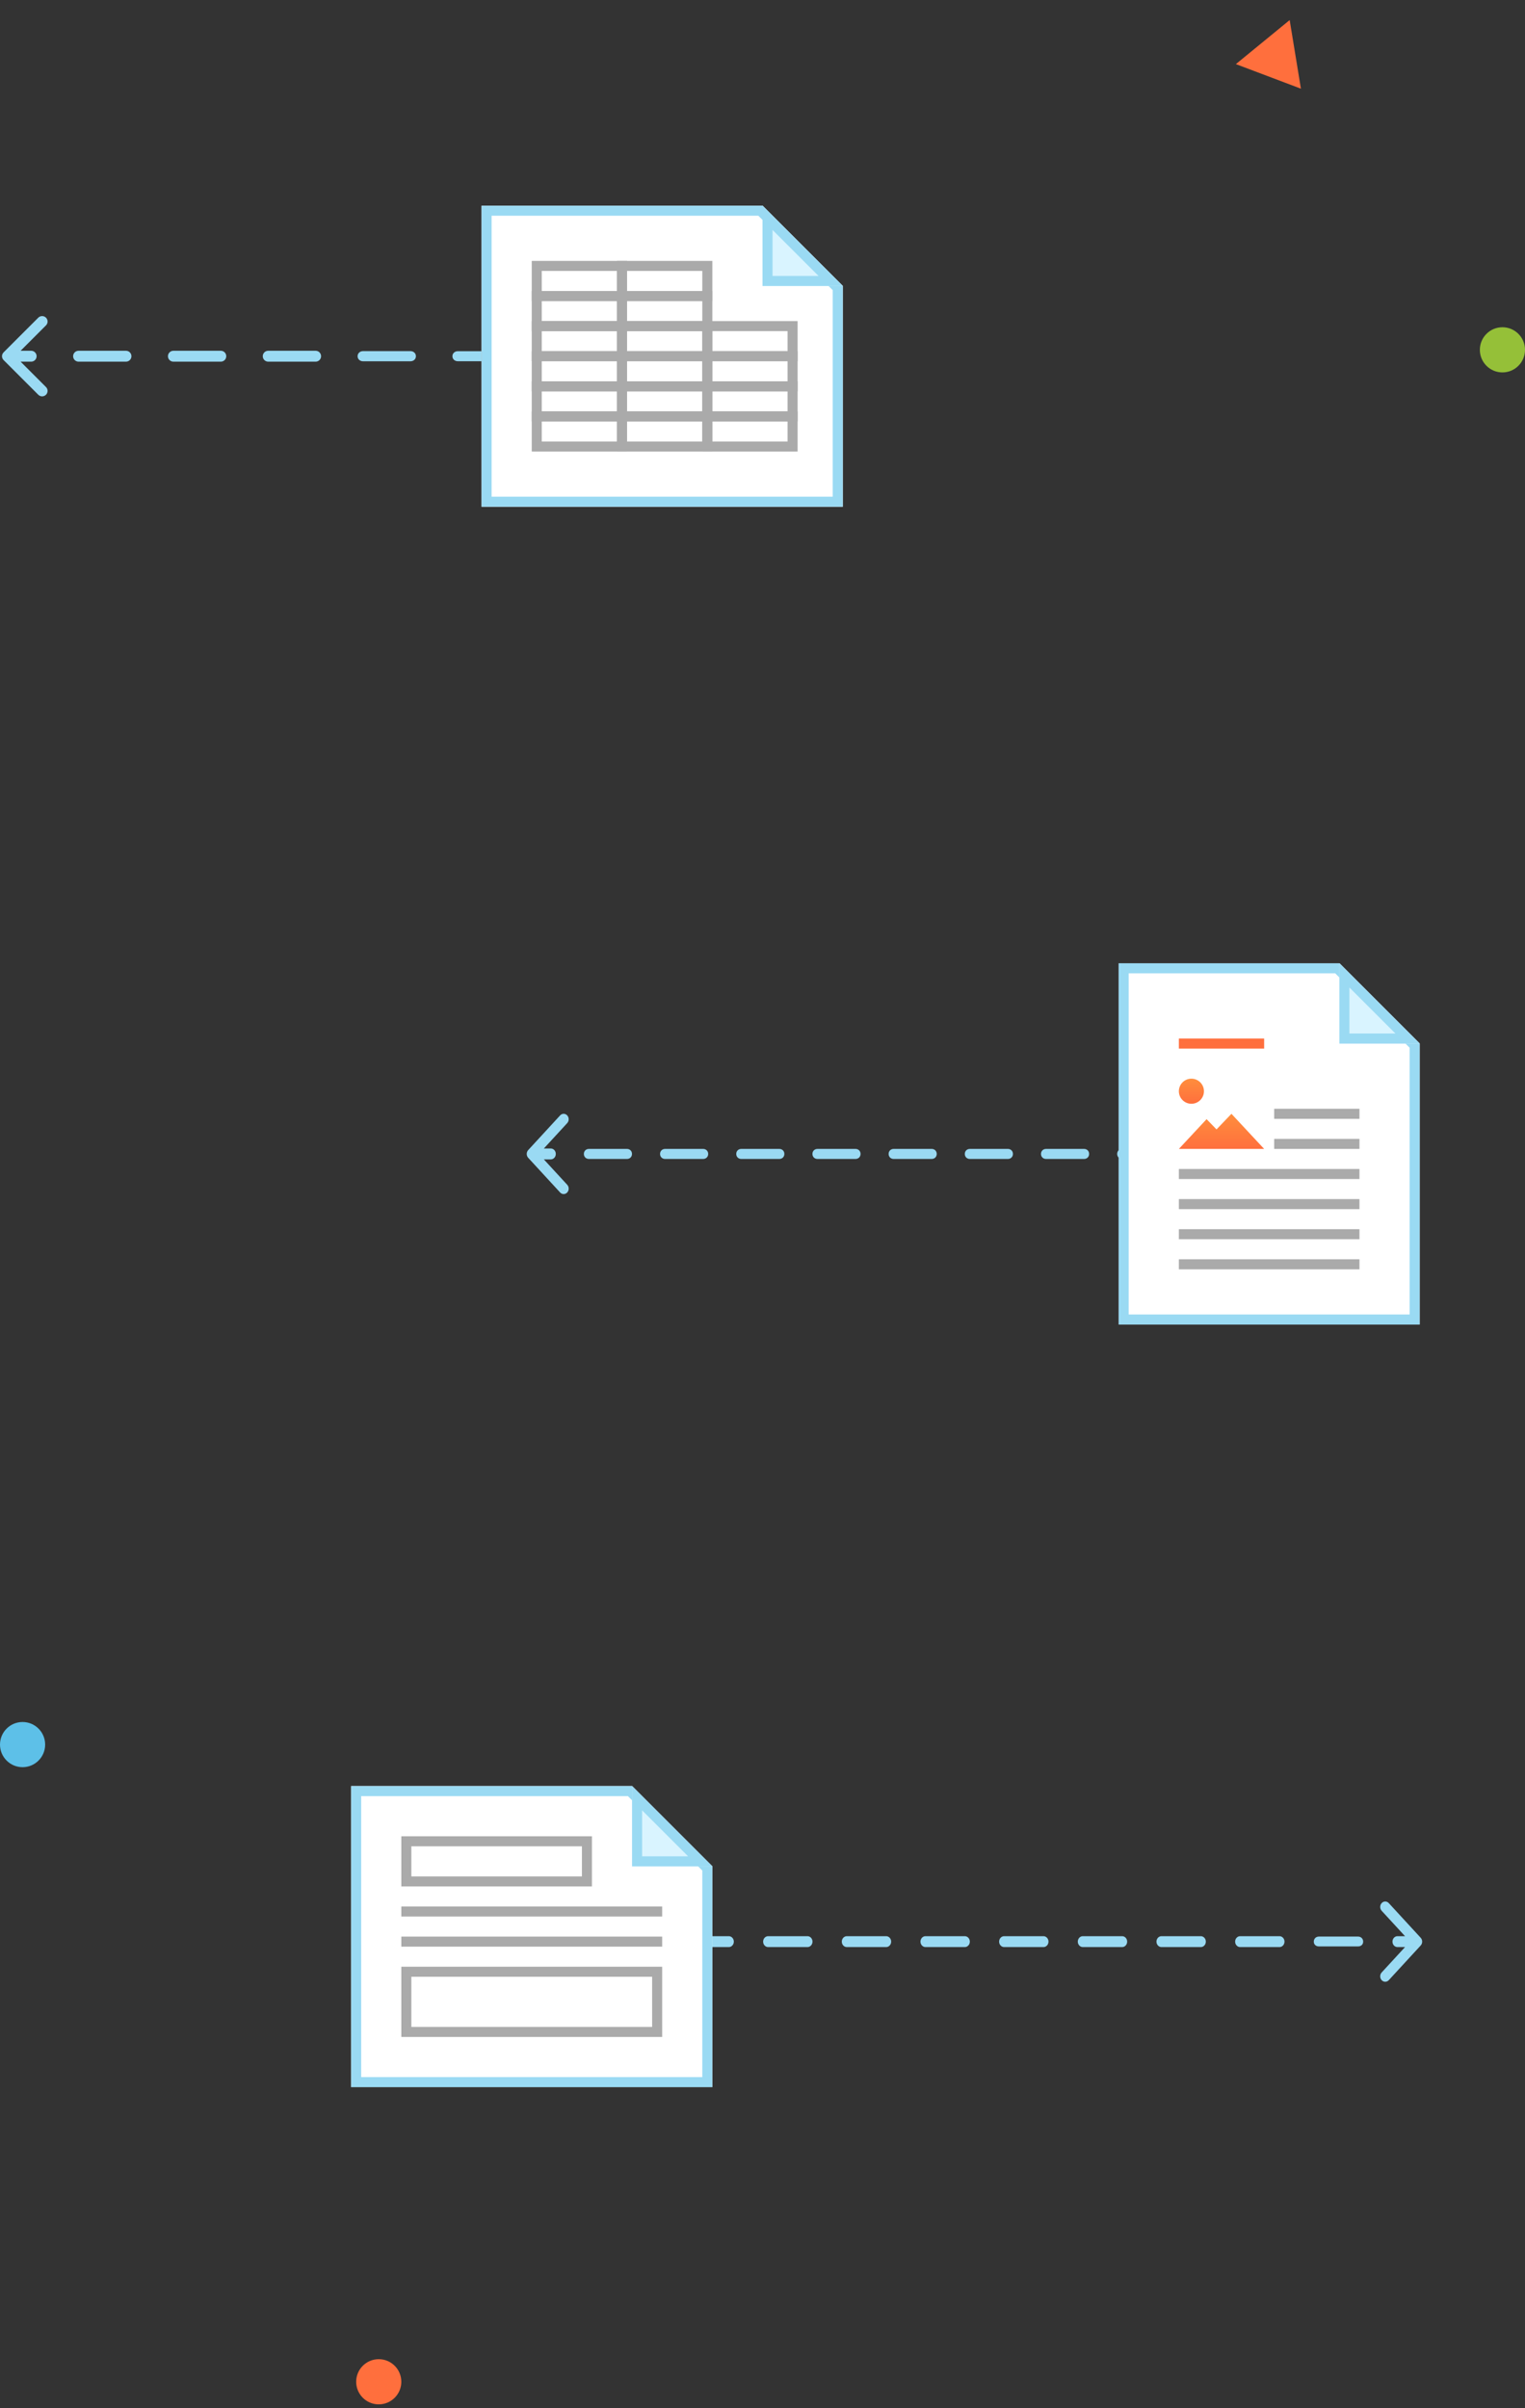 <svg width="304" height="480" viewBox="0 0 304 480" fill="none" xmlns="http://www.w3.org/2000/svg">
<rect x="0" y="0" width="304" height="480" fill="#333333" stroke="none"/>
<path fill-rule="evenodd" clip-rule="evenodd" d="M276.843 379.318L283.207 386.232C283.598 386.656 283.598 387.344 283.207 387.768L276.843 394.682C276.453 395.106 275.819 395.106 275.429 394.682C275.038 394.258 275.038 393.57 275.429 393.145L280.086 388.086H278.58C278.027 388.086 277.58 387.6 277.58 387C277.58 386.4 278.027 385.914 278.58 385.914H280.086L275.429 380.855C275.038 380.43 275.038 379.742 275.429 379.318C275.819 378.894 276.453 378.894 276.843 379.318ZM113.92 388.086H110V385.914H113.92C114.473 385.914 114.92 386.4 114.92 387C114.92 387.6 114.473 388.086 113.92 388.086ZM120.761 387C120.761 386.4 121.209 385.914 121.761 385.914H129.602C130.155 385.914 130.602 386.4 130.602 387C130.602 387.6 130.155 388.086 129.602 388.086H121.761C121.209 388.086 120.761 387.6 120.761 387ZM136.443 387C136.443 386.4 136.891 385.914 137.443 385.914H145.284C145.836 385.914 146.284 386.4 146.284 387C146.284 387.6 145.836 388.086 145.284 388.086H137.443C136.891 388.086 136.443 387.6 136.443 387ZM152.125 387C152.125 386.4 152.573 385.914 153.125 385.914H160.966C161.518 385.914 161.966 386.4 161.966 387C161.966 387.6 161.518 388.086 160.966 388.086H153.125C152.573 388.086 152.125 387.6 152.125 387ZM167.807 387C167.807 386.4 168.255 385.914 168.807 385.914H176.648C177.2 385.914 177.648 386.4 177.648 387C177.648 387.6 177.2 388.086 176.648 388.086H168.807C168.255 388.086 167.807 387.6 167.807 387ZM183.489 387C183.489 386.4 183.936 385.914 184.489 385.914H192.33C192.882 385.914 193.33 386.4 193.33 387C193.33 387.6 192.882 388.086 192.33 388.086H184.489C183.936 388.086 183.489 387.6 183.489 387ZM199.17 387C199.17 386.4 199.618 385.914 200.17 385.914H208.011C208.564 385.914 209.011 386.4 209.011 387C209.011 387.6 208.564 388.086 208.011 388.086H200.17C199.618 388.086 199.17 387.6 199.17 387ZM214.852 387C214.852 386.4 215.3 385.914 215.852 385.914H223.693C224.245 385.914 224.693 386.4 224.693 387C224.693 387.6 224.245 388.086 223.693 388.086H215.852C215.3 388.086 214.852 387.6 214.852 387ZM230.534 387C230.534 386.4 230.982 385.914 231.534 385.914H239.375C239.927 385.914 240.375 386.4 240.375 387C240.375 387.6 239.927 388.086 239.375 388.086H231.534C230.982 388.086 230.534 387.6 230.534 387ZM246.216 387C246.216 386.4 246.664 385.914 247.216 385.914H255.057C255.609 385.914 256.057 386.4 256.057 387C256.057 387.6 255.609 388.086 255.057 388.086H247.216C246.664 388.086 246.216 387.6 246.216 387ZM261.898 387C261.898 386.4 262.345 385.994 262.898 385.994H270.739C271.291 385.994 271.739 386.4 271.739 387C271.739 387.6 271.291 387.95 270.739 387.95H262.898C262.345 387.95 261.898 387.6 261.898 387Z" fill="#9ADAF3"/>
<path fill-rule="evenodd" clip-rule="evenodd" d="M111.657 222.318L105.293 229.232C104.902 229.656 104.902 230.344 105.293 230.768L111.657 237.682C112.047 238.106 112.681 238.106 113.071 237.682C113.462 237.258 113.462 236.57 113.071 236.145L108.414 231.086H109.797C110.349 231.086 110.797 230.6 110.797 230C110.797 229.4 110.349 228.914 109.797 228.914H108.414L113.071 223.855C113.462 223.43 113.462 222.742 113.071 222.318C112.681 221.894 112.047 221.894 111.657 222.318ZM223.703 231H227.5V229H223.703C223.151 229 222.703 229.4 222.703 230C222.703 230.6 223.151 231 223.703 231ZM217.109 230C217.109 229.4 216.662 229 216.109 229H208.516C207.963 229 207.516 229.4 207.516 230C207.516 230.6 207.963 231 208.516 231H216.109C216.662 231 217.109 230.6 217.109 230ZM201.922 230C201.922 229.4 201.474 229 200.922 229H193.328C192.776 229 192.328 229.4 192.328 230C192.328 230.6 192.776 231 193.328 231H200.922C201.474 231 201.922 230.6 201.922 230ZM186.734 230C186.734 229.4 186.287 229 185.734 229H178.141C177.588 229 177.141 229.4 177.141 230C177.141 230.6 177.588 231 178.141 231H185.734C186.287 231 186.734 230.6 186.734 230ZM171.547 230C171.547 229.4 171.099 229 170.547 229H162.953C162.401 229 161.953 229.4 161.953 230C161.953 230.6 162.401 231 162.953 231H170.547C171.099 231 171.547 230.6 171.547 230ZM156.359 230C156.359 229.4 155.912 229 155.359 229H147.766C147.213 229 146.766 229.4 146.766 230C146.766 230.6 147.213 231 147.766 231H155.359C155.912 231 156.359 230.6 156.359 230ZM141.172 230C141.172 229.4 140.724 229 140.172 229H132.578C132.026 229 131.578 229.4 131.578 230C131.578 230.6 132.026 231 132.578 231H140.172C140.724 231 141.172 230.6 141.172 230ZM125.984 230C125.984 229.4 125.537 229 124.984 229H117.391C116.838 229 116.391 229.4 116.391 230C116.391 230.6 116.838 231 117.391 231H124.984C125.537 231 125.984 230.6 125.984 230Z" fill="#9ADAF3"/>
<path fill-rule="evenodd" clip-rule="evenodd" d="M0.717 71.768C0.293 71.344 0.293 70.656 0.717 70.232L7.631 63.318C8.055 62.894 8.743 62.894 9.167 63.318C9.592 63.742 9.592 64.43 9.167 64.855L4.108 69.914L6.211 69.914C6.811 69.914 7.298 70.4 7.298 71C7.298 71.6 6.811 72.086 6.211 72.086L4.108 72.086L9.167 77.145C9.592 77.57 9.592 78.258 9.167 78.682C8.743 79.106 8.055 79.106 7.631 78.682L0.717 71.768ZM91.274 70L96 70L96 72.005L91.274 72.005C90.674 72.005 90.188 71.6 90.188 71C90.188 70.4 90.674 70 91.274 70ZM82.909 71C82.909 71.6 82.423 72.011 81.823 72.011L72.371 72.011C71.771 72.011 71.285 71.6 71.285 71C71.285 70.4 71.771 69.984 72.371 69.984L81.823 69.984C82.423 69.984 82.909 70.4 82.909 71ZM64.006 71C64.006 71.6 63.52 72.087 62.92 72.087L53.468 72.087C52.868 72.087 52.382 71.6 52.382 71C52.382 70.4 52.869 69.914 53.468 69.914L62.92 69.914C63.52 69.914 64.006 70.4 64.006 71ZM45.103 71C45.103 71.6 44.617 72.086 44.017 72.086L34.566 72.086C33.966 72.086 33.479 71.6 33.479 71C33.479 70.4 33.966 69.914 34.566 69.914L44.017 69.914C44.617 69.914 45.103 70.4 45.103 71ZM26.201 71C26.201 71.6 25.714 72.086 25.114 72.086L15.663 72.086C15.063 72.086 14.576 71.6 14.576 71C14.576 70.4 15.063 69.914 15.663 69.914L25.114 69.914C25.714 69.914 26.201 70.4 26.201 71Z" fill="#9ADAF3"/>
<path d="M142 416L142 372L126 356L70 356L70 416L142 416Z" fill="white"/>
<path fill-rule="evenodd" clip-rule="evenodd" d="M140 372.828L140 414L72 414L72 358L125.172 358L140 372.828ZM142 372L142 416L70 416L70 356L126 356L142 372Z" fill="#9ADAF3"/>
<path d="M142 372L126 356L126 372L142 372Z" fill="#D9F4FF"/>
<path fill-rule="evenodd" clip-rule="evenodd" d="M126 356L142 372L126 372L126 356ZM128 360.828L137.172 370L128 370L128 360.828Z" fill="#9ADAF3"/>
<path fill-rule="evenodd" clip-rule="evenodd" d="M116 368H82V374H116V368ZM80 366V376H118V366H80Z" fill="#AAAAAA"/>
<path fill-rule="evenodd" clip-rule="evenodd" d="M130 394H82V404H130V394ZM80 392V406H132V392H80Z" fill="#AAAAAA"/>
<path d="M80 380H132V382H80V380Z" fill="#AAAAAA"/>
<path d="M80 386H132V388H80V386Z" fill="#AAAAAA"/>
<path d="M168 101L168 57L152 41L96 41L96 101L168 101Z" fill="white"/>
<path fill-rule="evenodd" clip-rule="evenodd" d="M166 57.828L166 99L98 99L98 43L151.172 43L166 57.828ZM168 57L168 101L96 101L96 41L152 41L168 57Z" fill="#9ADAF3"/>
<path d="M168 57L152 41L152 57L168 57Z" fill="#D9F4FF"/>
<path fill-rule="evenodd" clip-rule="evenodd" d="M152 41L168 57L152 57L152 41ZM154 45.828L163.172 55L154 55L154 45.828Z" fill="#9ADAF3"/>
<path fill-rule="evenodd" clip-rule="evenodd" d="M123 54H108V58H123V54ZM106 52V60H125V52H106Z" fill="#AAAAAA"/>
<path fill-rule="evenodd" clip-rule="evenodd" d="M123 60H108V64H123V60ZM106 58V66H125V58H106Z" fill="#AAAAAA"/>
<path fill-rule="evenodd" clip-rule="evenodd" d="M123 66H108V70H123V66ZM106 64V72H125V64H106Z" fill="#AAAAAA"/>
<path fill-rule="evenodd" clip-rule="evenodd" d="M123 72H108V76H123V72ZM106 70V78H125V70H106Z" fill="#AAAAAA"/>
<path fill-rule="evenodd" clip-rule="evenodd" d="M123 78H108V82H123V78ZM106 76V84H125V76H106Z" fill="#AAAAAA"/>
<path fill-rule="evenodd" clip-rule="evenodd" d="M123 84H108V88H123V84ZM106 82V90H125V82H106Z" fill="#AAAAAA"/>
<path fill-rule="evenodd" clip-rule="evenodd" d="M140 54H125V58H140V54ZM123 52V60H142V52H123Z" fill="#AAAAAA"/>
<path fill-rule="evenodd" clip-rule="evenodd" d="M140 60H125V64H140V60ZM123 58V66H142V58H123Z" fill="#AAAAAA"/>
<path fill-rule="evenodd" clip-rule="evenodd" d="M140 66H125V70H140V66ZM123 64V72H142V64H123Z" fill="#AAAAAA"/>
<path fill-rule="evenodd" clip-rule="evenodd" d="M157 66H142V70H157V66ZM140 64V72H159V64H140Z" fill="#AAAAAA"/>
<path fill-rule="evenodd" clip-rule="evenodd" d="M140 72H125V76H140V72ZM123 70V78H142V70H123Z" fill="#AAAAAA"/>
<path fill-rule="evenodd" clip-rule="evenodd" d="M157 72H142V76H157V72ZM140 70V78H159V70H140Z" fill="#AAAAAA"/>
<path fill-rule="evenodd" clip-rule="evenodd" d="M140 78H125V82H140V78ZM123 76V84H142V76H123Z" fill="#AAAAAA"/>
<path fill-rule="evenodd" clip-rule="evenodd" d="M157 78H142V82H157V78ZM140 76V84H159V76H140Z" fill="#AAAAAA"/>
<path fill-rule="evenodd" clip-rule="evenodd" d="M140 84H125V88H140V84ZM123 82V90H142V82H123Z" fill="#AAAAAA"/>
<path fill-rule="evenodd" clip-rule="evenodd" d="M157 84H142V88H157V84ZM140 82V90H159V82H140Z" fill="#AAAAAA"/>
<path d="M223 192L267 192L283 208L283 264L223 264L223 192Z" fill="white"/>
<path fill-rule="evenodd" clip-rule="evenodd" d="M266.172 194L225 194L225 262L281 262L281 208.828L266.172 194ZM267 192L223 192L223 264L283 264L283 208L267 192Z" fill="#9ADAF3"/>
<path d="M267 192L283 208L267 208L267 192Z" fill="#D9F4FF"/>
<path fill-rule="evenodd" clip-rule="evenodd" d="M283 208L267 192L267 208L283 208ZM278.172 206L269 196.828L269 206L278.172 206Z" fill="#9ADAF3"/>
<path d="M235 207H252V209H235V207Z" fill="#FF6F3D"/>
<path d="M254 221H271V223H254V221Z" fill="#AAAAAA"/>
<path d="M254 227H271V229H254V227Z" fill="#AAAAAA"/>
<path d="M235 233H271V235H235V233Z" fill="#AAAAAA"/>
<path d="M235 239H271V241H235V239Z" fill="#AAAAAA"/>
<path d="M235 245H271V247H235V245Z" fill="#AAAAAA"/>
<path d="M235 251H271V253H235V251Z" fill="#AAAAAA"/>
<path d="M240.525 223.068L235 229H252L245.481 222L242.505 225.111L240.525 223.068Z" fill="url(#paint0_linear_506_7043)"/>
<path d="M240 217.5C240 218.881 238.881 220 237.5 220C236.119 220 235 218.881 235 217.5C235 216.119 236.119 215 237.5 215C238.881 215 240 216.119 240 217.5Z" fill="url(#paint1_linear_506_7043)"/>
<path d="M259.332 17.677L246.365 12.779L257.088 4L259.332 17.677Z" fill="#FF6F3D"/>
<path d="M9.001 347.727C9.001 350.213 6.986 352.229 4.501 352.229C2.015 352.229 0 350.213 0 347.727C0 345.241 2.015 343.225 4.501 343.225C6.986 343.225 9.001 345.241 9.001 347.727Z" fill="#5DC0E8"/>
<path d="M80.001 474.727C80.001 477.213 77.986 479.229 75.501 479.229C73.015 479.229 71 477.213 71 474.727C71 472.241 73.015 470.225 75.501 470.225C77.986 470.225 80.001 472.241 80.001 474.727Z" fill="#FF6F3D"/>
<path d="M304.001 69.727C304.001 72.213 301.986 74.229 299.501 74.229C297.015 74.229 295 72.213 295 69.727C295 67.24 297.015 65.225 299.501 65.225C301.986 65.225 304.001 67.24 304.001 69.727Z" fill="#95C038"/>
<defs>
<linearGradient id="paint0_linear_506_7043" x1="243.5" y1="222" x2="243.5" y2="229" gradientUnits="userSpaceOnUse">
<stop stop-color="#FF8E3D"/>
<stop offset="1" stop-color="#FF6F3D"/>
</linearGradient>
<linearGradient id="paint1_linear_506_7043" x1="237.5" y1="215" x2="237.5" y2="220" gradientUnits="userSpaceOnUse">
<stop stop-color="#FF8E3D"/>
<stop offset="1" stop-color="#FF6F3D"/>
</linearGradient>
</defs>
</svg>
